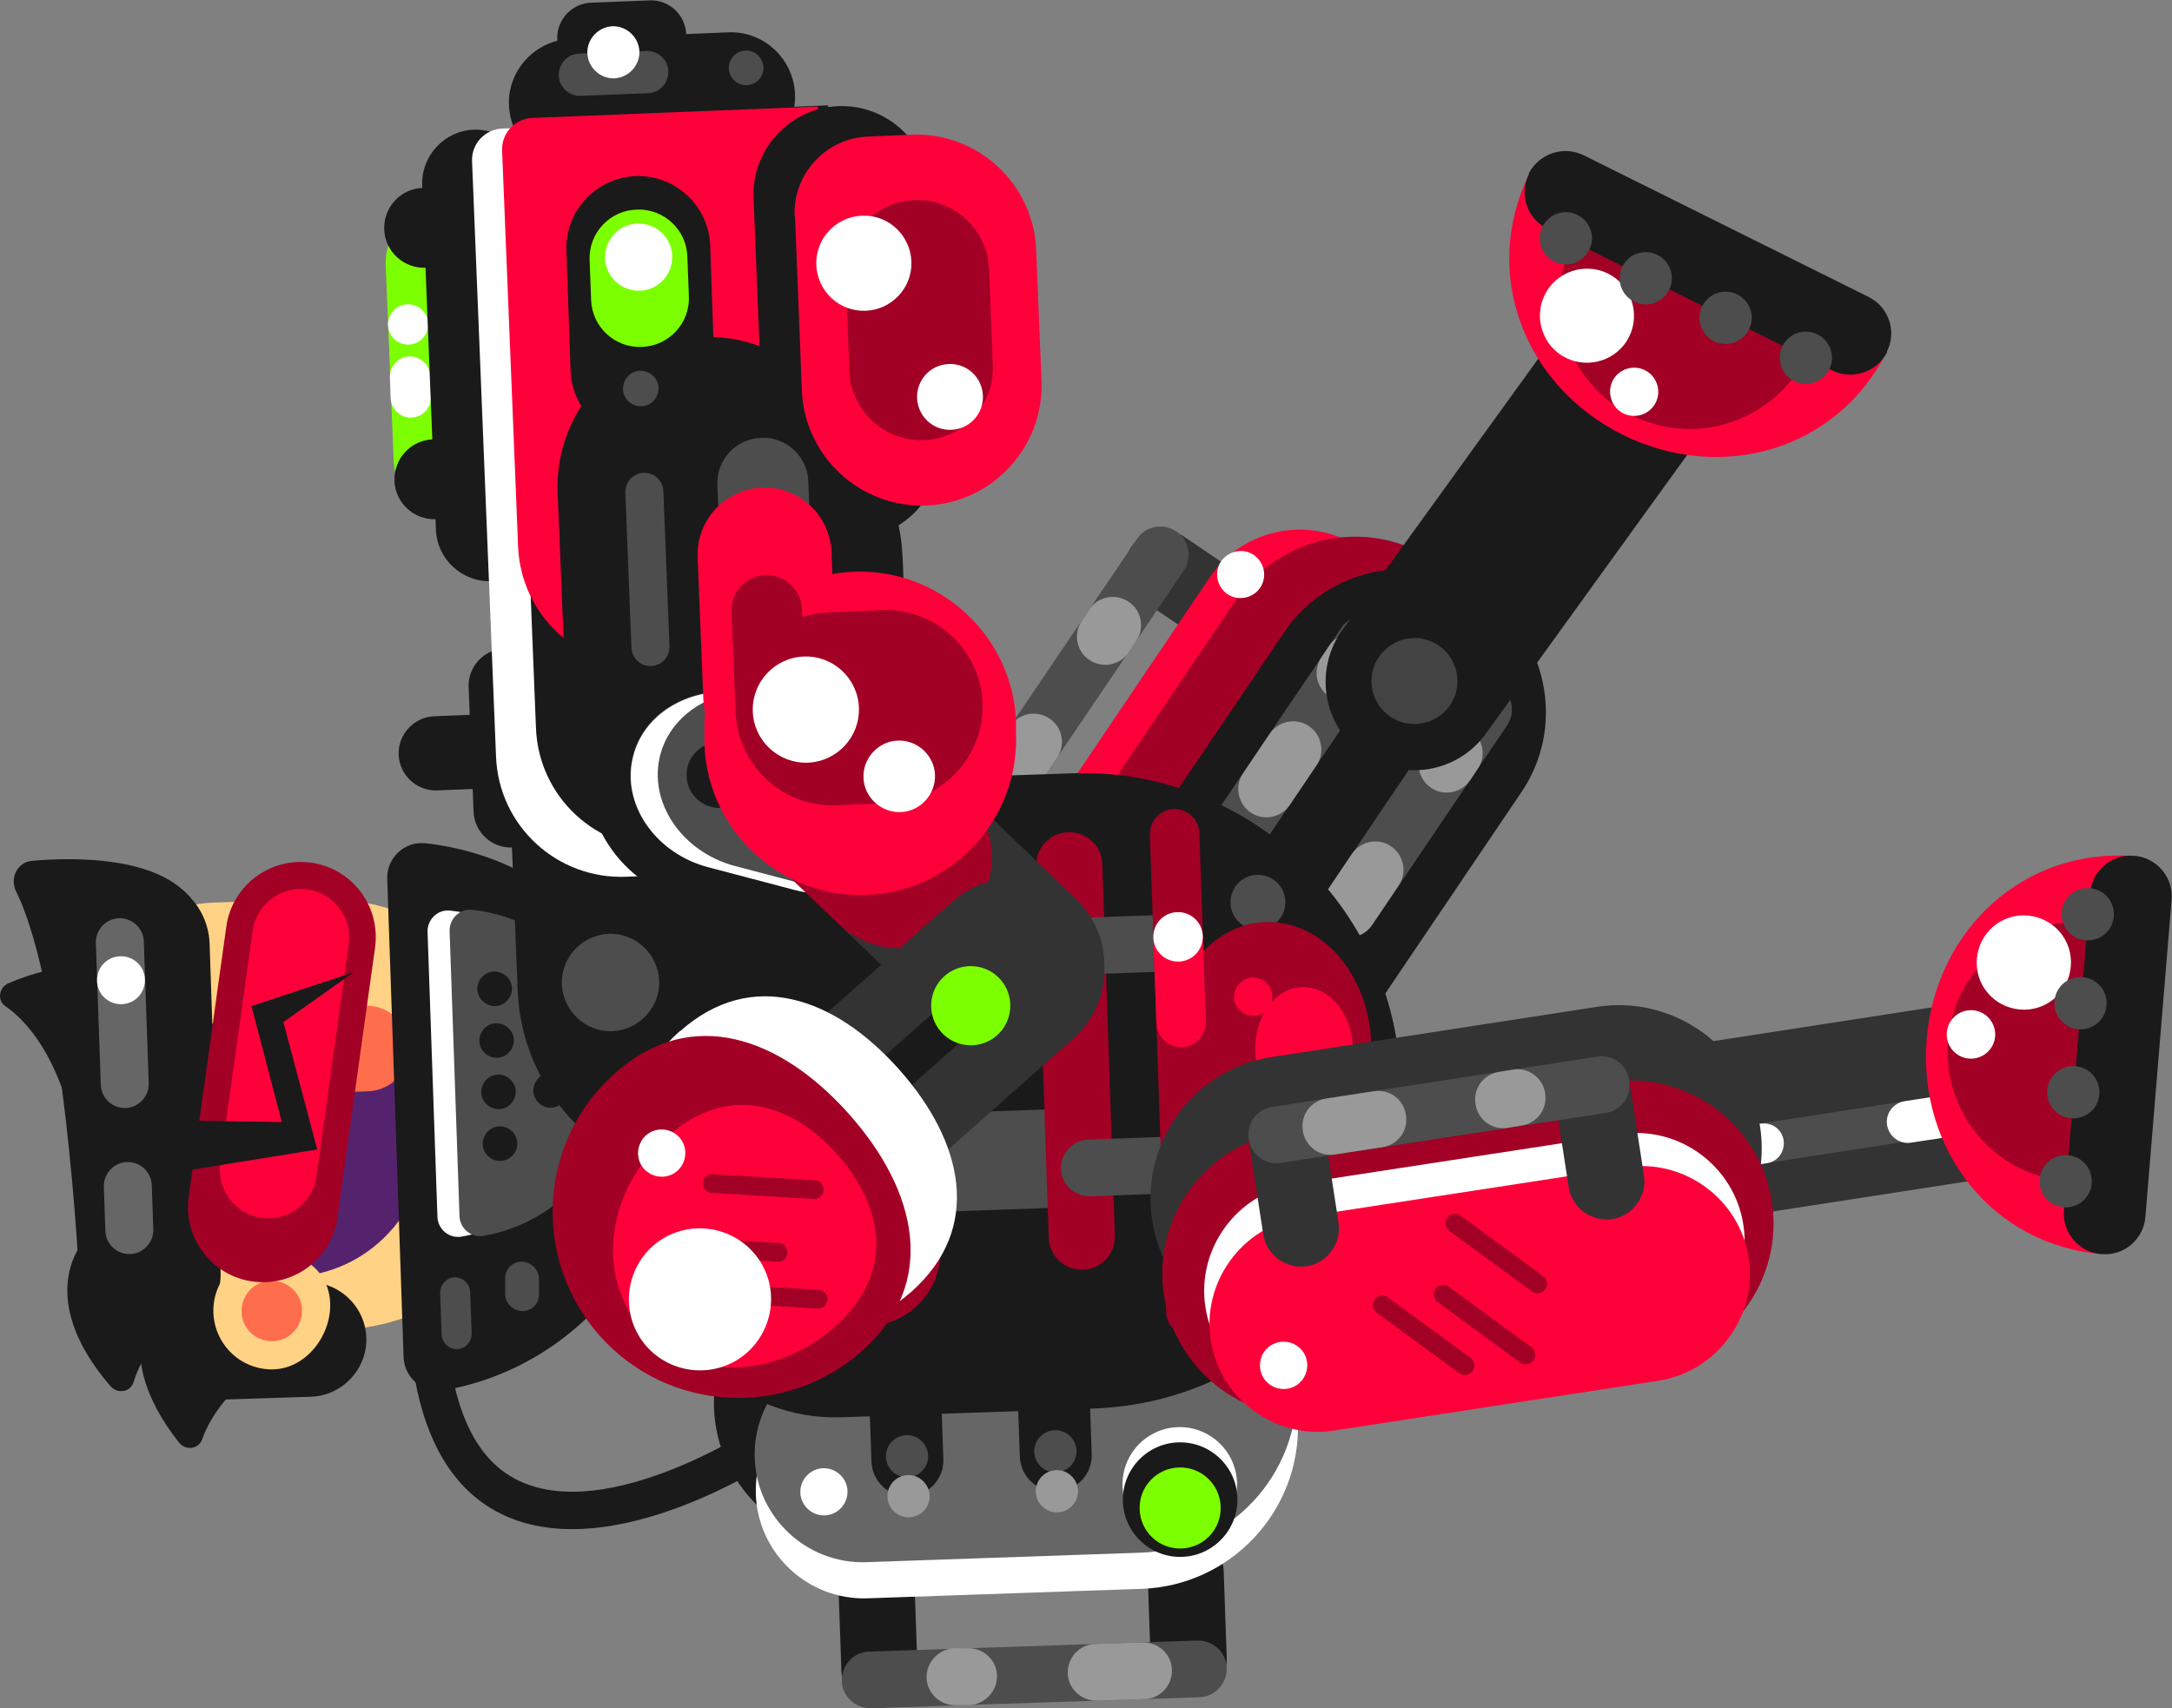 <?xml version="1.0" encoding="UTF-8"?>
<svg id="Layer_2" data-name="Layer 2" xmlns="http://www.w3.org/2000/svg" viewBox="0 0 57.1 44.91">
  <rect x="0" y="0" width="57.1" height="44.91" fill="#808080" stroke="none"/>
  <defs>
    <style>
      .cls-1 {
        fill: #55236e;
      }

      .cls-2 {
        fill: #a20025;
      }

      .cls-3 {
        fill: #fff;
      }

      .cls-4 {
        fill: #7cff00;
      }

      .cls-5 {
        fill: #ffd285;
      }

      .cls-6 {
        fill: #fd003a;
      }

      .cls-7 {
        fill: #4d4d4d;
      }

      .cls-8 {
        fill: #333;
      }

      .cls-9 {
        fill: #ff6e4c;
      }

      .cls-10 {
        fill: #999;
      }

      .cls-11 {
        fill: #434343;
      }

      .cls-12 {
        fill: #1a1a1a;
      }

      .cls-13 {
        fill: #74001b;
      }

      .cls-14 {
        fill: #666;
      }
    </style>
  </defs>
  <g id="dead">
    <g id="dead4">
      <g>
        <g>
          <path class="cls-12" d="m17.15,13.01l-.05.86v.11s-.3,5.14-.3,5.14c-.07,1.32.94,2.46,2.26,2.53h0c1.32.07,2.46-.94,2.53-2.26l.29-5.14v-.11s.06-.86.06-.86c.07-1.32-.94-2.46-2.26-2.53h0c-1.32-.07-2.46.94-2.53,2.26Z"/>
          <path class="cls-13" d="m17.27,11.01l-.1,1.73c-.07,1.32.94,2.46,2.26,2.53h0c1.32.07,2.46-.94,2.53-2.26l.1-1.73c.07-1.32-.94-2.46-2.26-2.53h0c-1.32-.07-2.46.94-2.53,2.26Z"/>
        </g>
        <g>
          <path id="ArmOne" class="cls-12" d="m19.59,18.17h0c1.28.3,2.09,1.6,1.78,2.88l-2.58,10.93c-.3,1.28-1.6,2.09-2.88,1.78h0c-1.28-.3-2.09-1.6-1.78-2.88l2.58-10.93c.3-1.28,1.6-2.09,2.88-1.78Z"/>
          <path class="cls-7" d="m18.82,21.28h0c.28.07.45.35.39.63l-.71,3.02c-.07.28-.35.45-.63.39h0c-.28-.07-.45-.35-.39-.63l.71-3.02c.07-.28.35-.45.63-.39Z"/>
          <path class="cls-3" d="m12.8,26.86c-.58,2.46.94,4.93,3.4,5.51,2.46.58,4.93-.94,5.51-3.4.58-2.46-1.16-4.02-3.62-4.6-2.46-.58-4.71.03-5.29,2.49Z"/>
          <path class="cls-2" d="m12.04,28.75c-.62,2.63,1.01,5.26,3.63,5.88,2.63.62,5.26-1.01,5.88-3.63s-1.24-4.29-3.86-4.91-5.03.03-5.65,2.66Z"/>
          <path class="cls-6" d="m13.22,29.55c-.38,1.63.62,3.26,2.25,3.64s3.26-.62,3.64-2.25c.38-1.63-.62-3.26-2.25-3.64-1.63-.38-3.26.62-3.64,2.25Z"/>
          <path class="cls-12" d="m13.73,29.67c-.38,1.63.62,3.26,2.25,3.64,1.63.38,3.26-.62,3.64-2.25.38-1.63-.62-3.26-2.25-3.64-1.63-.38-3.26.62-3.64,2.25Z"/>
          <path class="cls-7" d="m14.81,29.92c-.24,1.03.4,2.07,1.43,2.31s2.07-.4,2.31-1.43c.24-1.03-.4-2.07-1.43-2.31-1.03-.24-2.07.4-2.31,1.43Z"/>
          <path class="cls-12" d="m15.87,30.17c-.11.45.17.9.62,1,.45.11.9-.17,1-.62.11-.45-.17-.9-.62-1-.45-.11-.9.17-1,.62Z"/>
        </g>
      </g>
      <g>
        <g>
          <path class="cls-8" d="m28.47,22.12l-1.89-1.28c-.46-.31-1.08-.19-1.39.27h0c-.31.46-.19,1.08.27,1.39l1.89,1.28c.46.31,1.08.19,1.39-.27h0c.31-.46.19-1.08-.27-1.39Z"/>
          <path class="cls-8" d="m33.02,15.39l-1.89-1.28c-.46-.31-1.08-.19-1.39.27h0c-.31.46-.19,1.08.27,1.39l1.89,1.28c.46.31,1.08.19,1.39-.27h0c.31-.46.19-1.08-.27-1.39Z"/>
          <path class="cls-7" d="m30.92,13.97h0c-.34-.23-.81-.14-1.03.2l-4.84,7.15c-.23.34-.14.81.2,1.03h0c.34.23.81.14,1.03-.2l4.84-7.15c.23-.34.14-.81-.2-1.03Z"/>
          <path class="cls-10" d="m27.59,18.89h0c-.34-.23-.81-.14-1.03.2l-.7,1.04c-.23.34-.14.81.2,1.03h0c.34.23.81.14,1.03-.2l.7-1.04c.23-.34.14-.81-.2-1.03Z"/>
          <path class="cls-10" d="m29.67,15.82h0c-.34-.23-.81-.14-1.03.2l-.2.3c-.23.34-.14.81.2,1.03h0c.34.23.81.14,1.03-.2l.2-.3c.23-.34.14-.81-.2-1.03Z"/>
        </g>
        <path class="cls-6" d="m35.75,14.41h0c1.29.87,1.64,2.65.76,3.94l-4.83,7.15c-.87,1.29-2.65,1.64-3.94.76h0c-1.29-.87-1.64-2.65-.76-3.94l4.83-7.15c.87-1.29,2.65-1.64,3.94-.76Z"/>
        <path class="cls-2" d="m37.72,14.75h0c1.71,1.16,2.17,3.51,1.01,5.22l-4.84,7.16c-1.16,1.71-3.51,2.17-5.22,1.01h0c-1.71-1.16-2.17-3.51-1.01-5.22l4.84-7.16c1.16-1.71,3.51-2.17,5.22-1.01Z"/>
        <path class="cls-12" d="m38.99,15.6h0c1.71,1.16,2.17,3.51,1.01,5.22l-4.84,7.16c-1.16,1.71-3.51,2.17-5.22,1.01h0c-1.71-1.16-2.17-3.51-1.01-5.22l4.84-7.16c1.16-1.71,3.51-2.17,5.22-1.01Z"/>
        <path class="cls-7" d="m39.42,18.04h0c.34.23.43.7.2,1.03l-3.55,5.25c-.23.34-.7.43-1.03.2h0c-.34-.23-.43-.7-.2-1.03l3.55-5.25c.23-.34.7-.43,1.03-.2Z"/>
        <path class="cls-10" d="m36.57,22.25h0c.34.23.43.7.2,1.03l-.7,1.04c-.23.34-.7.43-1.03.2h0c-.34-.23-.43-.7-.2-1.03l.7-1.04c.23-.34.7-.43,1.03-.2Z"/>
        <path class="cls-10" d="m38.65,19.18h0c.34.23.43.7.2,1.03l-.2.3c-.23.34-.7.43-1.03.2h0c-.34-.23-.43-.7-.2-1.03l.2-.3c.23-.34.7-.43,1.03-.2Z"/>
        <path class="cls-7" d="m36.29,16.31h0c.34.23.43.7.2,1.03l-3.39,5.01c-.23.34-.7.43-1.03.2h0c-.34-.23-.43-.7-.2-1.03l3.39-5.01c.23-.34.7-.43,1.03-.2Z"/>
        <path class="cls-10" d="m34.41,19.09h0c.34.23.43.7.2,1.03l-.7,1.04c-.23.34-.7.43-1.03.2h0c-.34-.23-.43-.7-.2-1.03l.7-1.04c.23-.34.7-.43,1.03-.2Z"/>
        <path class="cls-10" d="m35.97,16.78h0c.34.23.43.7.2,1.03l-.2.3c-.23.34-.7.43-1.03.2h0c-.34-.23-.43-.7-.2-1.03l.2-.3c.23-.34.7-.43,1.03-.2Z"/>
        <path class="cls-3" d="m27.45,23.85c-.19.28-.58.36-.86.17-.28-.19-.36-.58-.17-.86.19-.28.58-.36.86-.17.28.19.36.58.17.86Z"/>
        <path class="cls-7" d="m29.86,24.79c-.75,1.1-.46,2.6.65,3.35s2.6.46,3.35-.65.46-2.6-.65-3.35c-1.1-.75-2.6-.46-3.35.65Z"/>
        <path class="cls-12" d="m30.79,25.41c-.4.59-.25,1.4.35,1.8.59.4,1.4.25,1.8-.35.4-.59.25-1.4-.35-1.8-.59-.4-1.4-.25-1.8.35Z"/>
        <path class="cls-3" d="m33.13,15.45c-.19.28-.58.36-.86.17-.28-.19-.36-.58-.17-.86.19-.28.58-.36.86-.17.28.19.36.58.17.86Z"/>
      </g>
      <g>
        <g id="ShinTwo">
          <path class="cls-12" d="m44.6,7.65h0c1.04.75,1.27,2.21.52,3.25l-6.06,8.39c-.75,1.04-2.21,1.27-3.25.52h0c-1.04-.75-1.27-2.21-.52-3.25l6.06-8.39c.75-1.04,2.21-1.27,3.25-.52Z"/>
        </g>
        <path class="cls-11" d="m36.27,17.24c-.37.51-.25,1.21.25,1.58s1.21.25,1.58-.25c.37-.51.25-1.21-.25-1.58-.51-.37-1.21-.25-1.58.25Z"/>
      </g>
      <g>
        <g id="ShinTwo-2" data-name="ShinTwo">
          <path class="cls-8" d="m55.67,28.09h0c.2,1.27-.68,2.46-1.95,2.66l-10.22,1.58c-1.27.2-2.46-.68-2.66-1.95h0c-.2-1.27.68-2.46,1.95-2.66l10.22-1.58c1.27-.2,2.46.68,2.66,1.95Z"/>
        </g>
        <path class="cls-7" d="m53.8,28.91h0c.04.29-.15.56-.44.6l-10.3,1.59c-.29.04-.56-.15-.6-.44h0c-.04-.29.15-.56.44-.6l10.3-1.59c.29-.04.56.15.6.44Z"/>
        <path class="cls-3" d="m46.89,29.98h0c.04.29-.15.56-.44.6l-1.76.27c-.29.04-.56-.15-.6-.44h0c-.04-.29.15-.56.44-.6l1.76-.27c.29-.04.56.15.6.44Z"/>
        <path class="cls-3" d="m51.63,29.27h0c.05.3-.16.58-.46.63l-.93.14c-.3.05-.58-.16-.63-.46h0c-.05-.3.16-.58.46-.63l.93-.14c.3-.05.58.16.63.46Z"/>
      </g>
      <g>
        <path class="cls-6" d="m40.21,4.56c-1.29,2.6-.15,5.58,2.45,6.87s5.66.4,6.95-2.2l-9.4-4.67Z"/>
        <path class="cls-2" d="m42.02,5.46c-.26.26-.49.55-.66.89-.84,1.69-.15,3.74,1.54,4.57,1.69.84,3.74.15,4.58-1.54.17-.34.26-.7.31-1.06l-5.76-2.86Z"/>
        <path class="cls-12" d="m41.63,4.08l7.5,3.73c.52.26.74.9.48,1.42v.03c-.27.52-.91.74-1.44.48l-7.5-3.73c-.52-.26-.74-.9-.48-1.42v-.03c.27-.52.91-.74,1.44-.48Z"/>
        <path class="cls-3" d="m40.61,7.75c.3-.61,1.05-.86,1.66-.56.61.3.86,1.05.56,1.66-.3.61-1.05.86-1.66.56-.61-.3-.86-1.05-.56-1.66Z"/>
        <path class="cls-3" d="m43.53,10.58c-.16.32-.54.44-.85.29s-.44-.54-.29-.85c.16-.32.54-.44.85-.29.32.16.44.54.29.85Z"/>
        <path class="cls-7" d="m47.78,8.79h0c.34.17.48.58.31.92h0c-.17.34-.58.48-.92.31h0c-.34-.17-.48-.58-.31-.92h0c.17-.34.58-.48.92-.31Z"/>
        <path class="cls-7" d="m41.47,5.65h0c.34.17.48.58.31.92h0c-.17.34-.58.48-.92.31h0c-.34-.17-.48-.58-.31-.92h0c.17-.34.58-.48.92-.31Z"/>
        <path class="cls-7" d="m43.57,6.7h0c.34.17.48.58.31.92h0c-.17.34-.58.48-.92.31h0c-.34-.17-.48-.58-.31-.92h0c.17-.34.58-.48.92-.31Z"/>
        <path class="cls-7" d="m45.67,7.74h0c.34.17.48.58.31.92h0c-.17.34-.58.48-.92.31h0c-.34-.17-.48-.58-.31-.92h0c.17-.34.58-.48.92-.31Z"/>
      </g>
      <g>
        <path class="cls-6" d="m56.12,22.51c-2.89-.24-5.24,1.93-5.47,4.82s1.72,5.41,4.61,5.64l.86-10.46Z"/>
        <path class="cls-2" d="m55.96,24.53c-.33-.15-.69-.25-1.07-.28-1.88-.15-3.53,1.24-3.68,3.12-.15,1.88,1.24,3.53,3.12,3.68.38.03.75-.02,1.1-.1l.53-6.41Z"/>
        <path class="cls-12" d="m57.09,23.65l-.69,8.35c-.05.58-.56,1.02-1.14.97h-.03c-.58-.05-1.02-.57-.97-1.15l.69-8.35c.05-.58.56-1.02,1.14-.97h.03c.58.05,1.02.57.97,1.15Z"/>
        <path class="cls-3" d="m53.31,24.07c.68.06,1.19.65,1.13,1.34-.06.68-.65,1.19-1.34,1.13-.68-.06-1.19-.65-1.13-1.34.06-.68.65-1.19,1.34-1.13Z"/>
        <path class="cls-3" d="m51.76,27.83c-.35-.03-.61-.34-.58-.69.03-.35.34-.61.69-.58s.61.34.58.69c-.03.35-.34.61-.69.58Z"/>
        <path class="cls-7" d="m54.99,31.11h0c-.03.38-.36.66-.74.63h0c-.38-.03-.66-.36-.63-.74h0c.03-.38.36-.66.74-.63h0c.38.03.66.36.63.74Z"/>
        <path class="cls-7" d="m55.57,24.09h0c-.03.38-.36.66-.74.63h0c-.38-.03-.66-.36-.63-.74h0c.03-.38.36-.66.74-.63h0c.38.03.66.36.63.74Z"/>
        <path class="cls-7" d="m55.38,26.43h0c-.03.38-.36.66-.74.63h0c-.38-.03-.66-.36-.63-.74h0c.03-.38.36-.66.74-.63h0c.38.03.66.36.63.74Z"/>
        <path class="cls-7" d="m55.19,28.77h0c-.03.38-.36.66-.74.63h0c-.38-.03-.66-.36-.63-.74h0c.03-.38.36-.66.74-.63h0c.38.03.66.36.63.74Z"/>
      </g>
      <g>
        <path class="cls-12" d="m20.7,37.87c0,.17-.07.33-.22.43-.2.13-4.84,3.2-7.72,1.26-2.18-1.48-2.61-5.38-1.29-11.6.06-.27.32-.44.59-.38.27.06.44.32.38.59-1.21,5.7-.91,9.36.87,10.57,2.32,1.57,6.56-1.23,6.6-1.26.23-.15.54-.09.69.14.05.08.08.17.08.26Z"/>
        <g>
          <g>
            <path class="cls-12" d="m30.17,41.37l.08,2.28c.02.55.48.98,1.03.97h0c.55-.02.98-.48.97-1.03l-.08-2.28c-.02-.55-.48-.98-1.03-.97h0c-.55.02-.98.48-.97,1.03Z"/>
            <path class="cls-12" d="m22.04,41.65l.08,2.28c.02.55.48.98,1.03.97h0c.55-.02.98-.48.97-1.03l-.08-2.28c-.02-.55-.48-.98-1.03-.97h0c-.55.02-.98.48-.97,1.03Z"/>
            <path class="cls-7" d="m22.13,44.19h0c.01.41.36.73.77.72l8.63-.29c.41-.01.73-.36.72-.77h0c-.01-.41-.36-.73-.77-.72l-8.63.29c-.41.01-.73.36-.72.77Z"/>
            <path class="cls-10" d="m28.07,43.99h0c.01.41.36.73.77.72l1.25-.04c.41-.01.73-.36.72-.77h0c-.01-.41-.36-.73-.77-.72l-1.25.04c-.41.01-.73.36-.72.77Z"/>
            <path class="cls-10" d="m24.36,44.11h0c.01.41.36.73.77.72h.36c.41-.03.73-.37.72-.78h0c-.01-.41-.36-.73-.77-.72h-.36c-.41.03-.73.37-.72.78Z"/>
          </g>
          <path class="cls-12" d="m34.85,34.41h0c-.03-.93-.82-1.67-1.75-1.64l-10.7.36c-2.07.07-3.7,1.82-3.63,3.88h0c.07,2.07,1.82,3.7,3.88,3.63l6.58-.22c3.2-.11,5.73-2.81,5.62-6.01Z"/>
          <path class="cls-3" d="m34.12,37.39h0c-.03-.79-.69-1.41-1.48-1.38l-10.03.34c-1.56.05-2.79,1.37-2.74,2.93h0c.05,1.56,1.37,2.79,2.93,2.74l7.22-.25c2.33-.08,4.18-2.05,4.1-4.39Z"/>
          <path class="cls-14" d="m34.09,36.44h0c-.03-.79-.69-1.41-1.48-1.38l-10.03.34c-1.56.05-2.79,1.37-2.74,2.93h0c.05,1.56,1.37,2.79,2.93,2.74l7.22-.25c2.33-.08,4.18-2.05,4.1-4.39Z"/>
          <path class="cls-3" d="m21.64,38.6c-.34.01-.61.3-.6.64.01.34.3.61.64.6.34-.01.61-.3.6-.64-.01-.34-.3-.61-.64-.6Z"/>
          <path class="cls-3" d="m30.96,37.52c-.83.03-1.48.73-1.45,1.56.03.83.73,1.48,1.56,1.45.83-.03,1.48-.73,1.45-1.56-.03-.83-.73-1.48-1.56-1.45Z"/>
          <path class="cls-12" d="m30.97,37.92c-.83.03-1.48.73-1.45,1.56.03.83.73,1.48,1.56,1.45s1.48-.73,1.45-1.56c-.03-.83-.73-1.48-1.56-1.45Z"/>
          <path class="cls-4" d="m30.99,38.58c-.59.02-1.05.51-1.03,1.1.02.59.51,1.05,1.1,1.03.59-.02,1.05-.51,1.03-1.1-.02-.59-.51-1.05-1.1-1.03Z"/>
          <path class="cls-12" d="m24.61,32.86l.19,5.5c.02.52-.39.96-.91.98h0c-.52.02-.96-.39-.98-.91l-.19-5.5c-.02-.52.39-.96.91-.98h0c.52-.02.96.39.98.91Z"/>
          <path class="cls-12" d="m28.51,32.73l.19,5.5c.02.52-.39.96-.91.98h0c-.52.02-.96-.39-.98-.91l-.19-5.5c-.02-.52.39-.96.91-.98h0c.52-.02.96.39.98.91Z"/>
          <path class="cls-7" d="m27.73,37.6c-.31.01-.55.27-.54.57.01.31.27.55.57.54.31-.01.55-.27.54-.57-.01-.31-.27-.55-.57-.54Z"/>
          <path class="cls-7" d="m23.83,37.73c-.31.01-.55.27-.54.57.01.31.27.55.57.54.31-.01.55-.27.54-.57-.01-.31-.27-.55-.57-.54Z"/>
          <path class="cls-10" d="m23.87,38.78c-.31.01-.55.27-.54.57.01.31.27.55.57.54.31-.01.55-.27.54-.57s-.27-.55-.57-.54Z"/>
          <path class="cls-10" d="m27.77,38.65c-.31.01-.55.27-.54.57.01.31.27.55.57.54.31-.01.55-.27.54-.57-.01-.31-.27-.55-.57-.54Z"/>
        </g>
        <g>
          <path class="cls-12" d="m36.82,28.39h0c.16,4.59-3.47,8.48-8.07,8.64l-6.64.23c-2.6.09-4.8-1.97-4.89-4.57l-.25-7.24c-.09-2.6,1.97-4.8,4.57-4.89l6.64-.23c4.59-.16,8.48,3.47,8.64,8.07Z"/>
          <path class="cls-7" d="m28.78,30.42h0c.02.71-.54,1.31-1.25,1.34l-4.03.14c-.71.02-1.31-.54-1.34-1.25h0c-.02-.71.54-1.31,1.25-1.34l4.03-.14c.71-.02,1.31.54,1.34,1.25Z"/>
          <path class="cls-7" d="m28.56,24.07h0c.02.71-.54,1.31-1.25,1.34l-4.03.14c-.71.02-1.31-.54-1.34-1.25h0c-.02-.71.54-1.31,1.25-1.34l4.03-.14c.71-.02,1.31.54,1.34,1.25Z"/>
          <path class="cls-2" d="m24.62,29.86l.1,2.99c.04,1.07-.81,1.97-1.87,2.01h0c-2.21.08-4.09-1.67-4.16-3.89l-.03-.91c-.04-1.07.81-1.97,1.87-2.01l2.09-.07c1.07-.04,1.97.81,2.01,1.87Z"/>
          <path class="cls-2" d="m24.34,21.87l.1,2.99c.04,1.07-.81,1.97-1.87,2.01l-2.09.07c-1.07.04-1.97-.81-2.01-1.87l-.05-1.57c-.06-1.85,1.4-3.41,3.25-3.48l.66-.02c1.07-.04,1.97.81,2.01,1.87Z"/>
          <path class="cls-6" d="m23.45,23.24l-2.68,2.87c-.21.22-.56.23-.78.03h0c-.22-.21-.23-.56-.03-.78l2.68-2.87c.21-.22.56-.23.78-.03h0c.22.21.23.56.03.78Z"/>
          <path class="cls-6" d="m21.47,22l-1.19,1.27c-.21.22-.56.23-.78.03h0c-.22-.21-.23-.56-.03-.78l1.19-1.27c.21-.22.56-.23.78-.03h0c.22.21.23.56.03.78Z"/>
          <path class="cls-6" d="m23.72,31.04l-2.06,2.21c-.21.22-.56.23-.78.03h0c-.22-.21-.23-.56-.03-.78l2.06-2.21c.21-.22.56-.23.78-.03h0c.22.21.23.56.03.78Z"/>
          <path class="cls-6" d="m21.73,29.8l-1.19,1.27c-.21.22-.56.23-.78.03h0c-.22-.21-.23-.56-.03-.78l1.19-1.27c.21-.22.56-.23.78-.03h0c.22.21.23.56.03.78Z"/>
          <path class="cls-2" d="m28.98,22.72l.33,9.76c.02.48-.36.89-.84.9h0c-.48.02-.89-.36-.9-.84l-.33-9.76c-.02-.48.36-.89.84-.9h0c.48-.02.89.36.9.84Z"/>
          <path class="cls-7" d="m31.33,30.61h0c.01.41-.31.76-.72.77l-1.95.07c-.41.01-.76-.31-.77-.72h0c-.01-.41.31-.76.72-.77l1.95-.07c.41-.01.76.31.77.72Z"/>
          <path class="cls-7" d="m31.13,24.78h0c.01.41-.31.76-.72.77l-1.95.07c-.41.01-.76-.31-.77-.72h0c-.01-.41.31-.76.72-.77l1.95-.07c.41-.01.76.31.77.72Z"/>
          <path class="cls-7" d="m33.71,30.53c.62-.02,1.14.46,1.16,1.08.02.62-.46,1.14-1.08,1.16-.62.02-1.14-.46-1.16-1.08-.02-.62.46-1.14,1.08-1.16Z"/>
          <path class="cls-7" d="m33.05,23c.4-.01.73.3.74.7.01.4-.3.73-.7.74-.4.01-.73-.3-.74-.7-.01-.4.3-.73.7-.74Z"/>
          <path class="cls-3" d="m21.19,32.26c.36-.01.67.27.68.63.01.36-.27.67-.63.68-.36.01-.67-.27-.68-.63s.27-.67.63-.68Z"/>
          <path class="cls-3" d="m20.12,30.02c.36-.01.66.27.67.62.01.36-.27.66-.62.67-.36.01-.66-.27-.67-.62-.01-.36.27-.66.62-.67Z"/>
          <path class="cls-2" d="m33.27,24.24c-1.47.05-2.62,1.56-2.55,3.36.06,1.81,1.3,3.23,2.78,3.18,1.47-.05,2.62-1.55,2.55-3.36s-1.3-3.23-2.78-3.18Z"/>
          <path class="cls-3" d="m20.25,25.11c.36-.01.67.27.68.63.01.36-.27.67-.63.68-.36.01-.67-.27-.68-.63-.01-.36.27-.67.63-.68Z"/>
          <path class="cls-3" d="m19.85,22.25c.36-.01.66.27.67.62.01.36-.27.66-.62.67-.36.01-.66-.27-.67-.62-.01-.36.27-.66.62-.67Z"/>
          <path class="cls-2" d="m31.53,21.9l.43,12.56c.01.36-.27.66-.63.67h0c-.36.01-.66-.27-.67-.63l-.43-12.56c-.01-.36.27-.66.63-.67h0c.36-.01.66.27.67.63Z"/>
          <path class="cls-6" d="m31.62,24.61l.08,2.25c.01.36-.27.66-.63.67h0c-.36.01-.66-.27-.67-.63l-.08-2.25c-.01-.36.27-.66.63-.67h0c.36-.01.66.27.67.63Z"/>
          <path class="cls-6" d="m31.83,30.92l.02.53c.01.36-.27.66-.63.67h0c-.36.01-.66-.27-.67-.63l-.02-.53c-.01-.36.27-.66.63-.67h0c.36-.01.66.27.67.63Z"/>
          <path class="cls-3" d="m30.95,23.98c.36-.01.66.27.67.63.01.36-.27.66-.63.67-.36.01-.66-.27-.67-.63-.01-.36.27-.66.63-.67Z"/>
          <path class="cls-3" d="m31.15,30.11c.36-.01.66.27.67.63.01.36-.27.66-.63.67-.36.01-.66-.27-.67-.63-.01-.36.27-.66.63-.67Z"/>
          <path class="cls-6" d="m34.23,25.95c-.71.02-1.26.78-1.23,1.68.03.91.63,1.62,1.34,1.6.71-.02,1.26-.78,1.23-1.68-.03-.91-.63-1.62-1.34-1.6Z"/>
          <path class="cls-6" d="m32.93,25.7c.28,0,.51.21.52.49,0,.28-.21.51-.49.52-.28,0-.51-.21-.52-.49,0-.28.21-.51.49-.52Z"/>
        </g>
      </g>
      <g>
        <path class="cls-12" d="m2.18,32.66s-1.3,1.44.73,3.79c.18.2.52.15.6-.11.2-.66.81-1.73,2.62-2.77l-3.95-.92Z"/>
        <path class="cls-12" d="m4.15,34.11s-1.36,1.39.56,3.82c.17.21.51.17.6-.08.23-.65.88-1.69,2.74-2.65l-3.9-1.09Z"/>
        <path class="cls-12" d="m4.05,26.32s-.97-1.68-3.83-.47c-.25.11-.3.45-.08.6.56.39,1.39,1.3,1.83,3.35l2.09-3.47Z"/>
        <path class="cls-12" d="m2.08,33.57s-.37-7.55-1.66-10.14c-.17-.35.04-.77.43-.8,1.19-.1,3.23-.1,4.14.95l-2.91,9.99Z"/>
        <path class="cls-5" d="m14.32,29.22h0c.1,3.06-2.31,5.64-5.37,5.74l-2.97.1c-1.87.06-3.44-1.41-3.51-3.28l-.15-4.54c-.06-1.87,1.41-3.44,3.28-3.51l2.75-.09c3.17-.11,5.86,2.4,5.97,5.57Z"/>
        <path class="cls-12" d="m9.63,35.16h0c.03.83-.63,1.53-1.45,1.56l-2.48.08c-.83.03-1.53-.63-1.56-1.45h0c-.03-.83.63-1.53,1.45-1.56l2.48-.08c.83-.03,1.53.63,1.56,1.45Z"/>
        <path class="cls-1" d="m7.44,26.32c-2,.07-3.57,1.75-3.5,3.75s1.75,3.57,3.75,3.5c2-.07,3.57-1.75,3.5-3.75-.07-2-1.75-3.57-3.75-3.5Z"/>
        <path class="cls-12" d="m5.51,24.8l.29,8.64c.03,1.03-.78,1.89-1.8,1.93h0c-1.03.03-1.89-.78-1.93-1.8l-.29-8.64c-.03-1.03.78-1.89,1.8-1.93h0c1.03-.03,1.89.78,1.93,1.8Z"/>
        <g>
          <path class="cls-5" d="m7.09,32.92c.85-.03,1.56.49,1.59,1.34.03.85-.63,1.71-1.48,1.74-.85.03-1.56-.64-1.59-1.49-.03-.85.64-1.56,1.49-1.59Z"/>
          <path class="cls-9" d="m7.12,33.67c.44-.01.81.33.82.77.01.44-.33.81-.77.82-.44.01-.81-.33-.82-.77-.01-.44.33-.81.77-.82Z"/>
        </g>
        <path class="cls-9" d="m10.76,27.53h0c.02.62-.47,1.14-1.09,1.16l-1.11.04c-.62.02-1.14-.47-1.16-1.09h0c-.02-.62.47-1.14,1.09-1.16l1.11-.04c.62-.02,1.14.47,1.16,1.09Z"/>
        <path class="cls-14" d="m3.78,24.75l.13,3.73c.01.34-.26.64-.61.65h0c-.34.01-.64-.26-.65-.61l-.13-3.73c-.01-.34.26-.64.61-.65h0c.34-.01.64.26.65.61Z"/>
        <path class="cls-3" d="m3.16,25.14c-.35.01-.62.3-.61.65s.3.62.65.61c.35-.01.62-.3.61-.65-.01-.35-.3-.62-.65-.61Z"/>
        <path class="cls-14" d="m3.99,31.16l.04,1.16c.01.34-.26.64-.61.65h0c-.34.01-.64-.26-.65-.61l-.04-1.16c-.01-.34.26-.64.61-.65h0c.34-.01.64.26.65.61Z"/>
        <g>
          <path class="cls-2" d="m9.86,24.91l-.99,7.1c-.15,1.08-1.15,1.83-2.23,1.68h0c-1.08-.15-1.83-1.15-1.68-2.23l.99-7.1c.15-1.08,1.15-1.83,2.23-1.68h0c1.08.15,1.83,1.15,1.68,2.23Z"/>
          <path class="cls-6" d="m8.32,30.93c-.1.7-.74,1.18-1.44,1.09-.7-.1-1.18-.74-1.09-1.44l.85-6.11c.1-.7.74-1.18,1.44-1.09.7.1,1.18.74,1.09,1.44l-.85,6.11Z"/>
        </g>
        <path class="cls-12" d="m17.66,29.15c-.12-3.66-2.94-6.6-6.48-6.98-.55-.06-1.02.39-1,.94l.43,12.57c.02.55.52.97,1.07.87,3.51-.62,6.11-3.74,5.99-7.41Z"/>
        <path class="cls-3" d="m15.7,28.1c-.07-2.18-1.75-3.93-3.86-4.16-.33-.04-.61.23-.6.56l.26,7.49c.01.33.31.58.64.52,2.09-.37,3.64-2.23,3.57-4.42Z"/>
        <path class="cls-7" d="m16.28,28.08c-.07-2.18-1.75-3.93-3.86-4.16-.33-.04-.61.23-.6.56l.26,7.49c.01.33.31.58.64.52,2.09-.37,3.64-2.23,3.57-4.42Z"/>
        <path class="cls-12" d="m13.13,29.61c.25,0,.46.19.47.44s-.19.46-.44.47-.46-.19-.47-.44c0-.25.19-.46.44-.47Z"/>
        <path class="cls-12" d="m13.09,28.25c.25,0,.46.19.47.44,0,.25-.19.46-.44.47-.25,0-.46-.19-.47-.44,0-.25.19-.46.44-.47Z"/>
        <path class="cls-12" d="m13.04,26.9c.25,0,.46.19.47.44,0,.25-.19.46-.44.47-.25,0-.46-.19-.47-.44,0-.25.19-.46.44-.47Z"/>
        <path class="cls-12" d="m12.99,25.54c.25,0,.46.19.47.44,0,.25-.19.46-.44.47-.25,0-.46-.19-.47-.44s.19-.46.44-.47Z"/>
        <path class="cls-12" d="m14.46,28.21c.25,0,.46.19.47.44s-.19.46-.44.47-.46-.19-.47-.44c0-.25.19-.46.44-.47Z"/>
        <path class="cls-12" d="m14.41,26.85c.25,0,.46.19.47.44,0,.25-.19.46-.44.47-.25,0-.46-.19-.47-.44,0-.25.19-.46.44-.47Z"/>
        <path class="cls-7" d="m12.36,33.96l.04,1.1c0,.22-.17.4-.38.41h0c-.22,0-.4-.17-.41-.38l-.04-1.1c0-.22.17-.4.38-.41h0c.22,0,.4.17.41.38Z"/>
        <path class="cls-7" d="m14.17,33.61v.39c.02.25-.17.46-.42.47h0c-.25,0-.46-.19-.47-.44v-.39c-.02-.25.17-.46.42-.47h0c.25,0,.46.19.47.44Z"/>
        <polygon class="cls-12" points="4.74 30.8 8.34 30.22 7.45 26.87 9.3 25.56 6.61 26.45 7.41 29.5 4.25 29.45 4.74 30.8"/>
      </g>
      <g>
        <path class="cls-12" d="m10.48,19.84h0c.02.54.48.96,1.01.94l3.28-.13c.54-.02.96-.48.94-1.01h0c-.02-.54-.48-.96-1.01-.94l-3.28.13c-.54.02-.96.48-.94,1.01Z"/>
        <path class="cls-12" d="m13.26,17.05h0c-.54.02-.96.48-.94,1.01l.13,3.28c.02.54.48.96,1.01.94h0c.54-.02.96-.48.94-1.01l-.13-3.28c-.02-.54-.48-.96-1.01-.94Z"/>
        <path class="cls-4" d="m10.14,6.98l.21,5.14c.04.89.8,1.59,1.69,1.56h0c.89-.04,1.59-.8,1.56-1.69l-.21-5.14c-.04-.89-.8-1.59-1.69-1.56h0c-.89.04-1.59.8-1.56,1.69Z"/>
        <path class="cls-3" d="m10.25,9.92l.02.55c.01.29.26.52.55.51h0c.29-.01.52-.26.51-.55l-.02-.55c-.01-.29-.26-.52-.55-.51h0c-.29.01-.52.26-.51.55Z"/>
        <path class="cls-3" d="m10.2,8.55h0c.01.29.26.52.55.51h0c.29-.01.52-.26.51-.55h0c-.01-.29-.26-.52-.55-.51h0c-.29.01-.52.26-.51.55Z"/>
        <path class="cls-12" d="m11.1,4.87l.36,9.06c.03.77.69,1.38,1.46,1.35h0c.77-.03,1.38-.69,1.35-1.46l-.36-9.06c-.03-.77-.69-1.38-1.46-1.35h0c-.77.03-1.38.69-1.35,1.46Z"/>
        <path class="cls-12" d="m12.47,12.56h0c.02.58-.43,1.07-1.01,1.09h0c-.58.02-1.07-.43-1.09-1.01h0c-.02-.58.43-1.07,1.01-1.09h0c.58-.02,1.07.43,1.09,1.01Z"/>
        <path class="cls-12" d="m12.2,5.95h0c.02.58-.43,1.07-1.01,1.09h0c-.58.02-1.07-.43-1.09-1.01h0c-.02-.58.43-1.07,1.01-1.09h0c.58-.02,1.07.43,1.09,1.01Z"/>
        <path class="cls-12" d="m23.73,14.67l.55,13.82c.05,1.33-.99,2.47-2.33,2.52l-2.85.11c-2.9.12-5.37-2.16-5.49-5.07l-.44-10.96c-.12-2.9,2.16-5.37,5.07-5.49h0c2.9-.12,5.37,2.16,5.49,5.07Z"/>
        <path class="cls-12" d="m13.38,2.77h0c.04.93.83,1.66,1.75,1.62l4.15-.17c.93-.04,1.66-.83,1.62-1.75h0c-.04-.93-.83-1.66-1.75-1.62l-4.15.17c-.93.04-1.66.83-1.62,1.75Z"/>
        <path class="cls-3" d="m20.71,3.08l.79,19.77-5.04.2c-1.82.07-3.35-1.34-3.42-3.16l-.63-15.65c-.02-.46.34-.84.79-.86l7.5-.3Z"/>
        <path class="cls-12" d="m21.77,2.78l.78,19.32-5.04.2c-1.82.07-3.35-1.34-3.42-3.16l-.56-13.99c-.05-1.13.83-2.08,1.96-2.13l6.28-.25Z"/>
        <path class="cls-6" d="m21.5,2.81l.58,14.51-5.04.2c-1.82.07-3.35-1.34-3.42-3.16l-.42-10.4c-.02-.46.34-.84.79-.86l7.5-.3Z"/>
        <path class="cls-12" d="m19.81,5.2l.27,6.73c.05,1.28,1.14,2.28,2.41,2.23h0c1.28-.05,2.28-1.14,2.23-2.41l-.27-6.73c-.05-1.28-1.14-2.28-2.41-2.23h0c-1.28.05-2.28,1.14-2.23,2.41Z"/>
        <path class="cls-12" d="m15.48,18.11h0c-.48,1.84.63,3.74,2.47,4.23l2.98.78c1.84.48,3.74-.63,4.23-2.47h0c.48-1.84-.63-3.74-2.47-4.23l-2.98-.78c-1.84-.48-3.74.63-4.23,2.47Z"/>
        <path class="cls-12" d="m22.55,12.65l.24,5.86c.09,2.17-1.62,4.02-3.79,4.1h0c-2.17.09-4.02-1.62-4.1-3.79l-.24-5.86c-.09-2.17,1.62-4.02,3.79-4.1h0c2.17-.09,4.02,1.62,4.1,3.79Z"/>
        <path class="cls-7" d="m21.25,12.66l.09,2.28c.03.66-.49,1.22-1.15,1.24h0c-.66.03-1.22-.49-1.24-1.15l-.09-2.28c-.03-.66.49-1.22,1.15-1.24h0c.66-.03,1.22.49,1.24,1.15Z"/>
        <path class="cls-12" d="m15.54,19.44h0c-.48,1.84.63,3.74,2.47,4.23l2.98.78c1.84.48,3.74-.63,4.23-2.47h0c.48-1.84-.63-3.74-2.47-4.23l-2.98-.78c-1.84-.48-3.74.63-4.23,2.47Z"/>
        <path class="cls-7" d="m16.64,19.86h0c-.33,1.24.56,2.56,1.97,2.93l2.28.6c1.41.37,2.83-.34,3.16-1.59h0c.33-1.24-.56-2.56-1.97-2.93l-2.28-.6c-1.41-.37-2.83.34-3.16,1.59Z"/>
        <path class="cls-3" d="m21.61,23.37l-2.28-.6c-1.41-.37-2.3-1.69-1.97-2.93.23-.88,1.02-1.49,1.96-1.64-1.24-.11-2.39.57-2.67,1.67-.33,1.24.56,2.56,1.97,2.93l2.28.6c.41.11.82.11,1.2.05-.16-.01-.32-.04-.48-.08Z"/>
        <path class="cls-12" d="m18.88,19.51c-.48.02-.85.42-.83.9.02.48.42.85.9.83.48-.02.85-.42.83-.9-.02-.48-.42-.85-.9-.83Z"/>
        <path class="cls-12" d="m22,20.52c-.41.02-.73.36-.71.77s.36.73.77.71c.41-.02.73-.36.71-.77-.02-.41-.36-.73-.77-.71Z"/>
        <path class="cls-3" d="m19.22,15.06h0c.02.51.45.9.96.88h0c.51-.02.9-.45.88-.96h0c-.02-.51-.45-.9-.96-.88h0c-.51.02-.9.45-.88.96Z"/>
        <g>
          <path class="cls-6" d="m20.9,5.68l.18,4.59c.07,1.73,1.54,3.09,3.28,3.02h0c1.73-.07,3.09-1.54,3.02-3.28l-.14-3.45c-.07-1.73-1.54-3.09-3.28-3.02l-1.14.05c-1.11.04-1.98.99-1.93,2.09Z"/>
          <path class="cls-2" d="m22.23,7.22l.1,2.54c.04,1.04.93,1.85,1.96,1.81h0c1.04-.04,1.85-.93,1.81-1.96l-.1-2.54c-.04-1.04-.93-1.85-1.96-1.81h0c-1.04.04-1.85.93-1.81,1.96Z"/>
          <path class="cls-3" d="m22.66,5.67c-.69.03-1.23.61-1.2,1.3.03.69.61,1.23,1.3,1.2.69-.03,1.23-.61,1.2-1.3-.03-.69-.61-1.23-1.3-1.2Z"/>
          <path class="cls-3" d="m24.94,9.57c-.48.02-.85.42-.83.9.02.48.42.85.9.83.48-.02.85-.42.83-.9-.02-.48-.42-.85-.9-.83Z"/>
        </g>
        <path class="cls-7" d="m16.44,12.95l.16,4.08c.01.27.24.49.52.48h0c.27-.01.49-.24.48-.52l-.16-4.08c-.01-.27-.24-.49-.52-.48h0c-.27.01-.49.24-.48.52Z"/>
        <path class="cls-7" d="m17.45,28.59h0c.03.84.75,1.5,1.59,1.47l2.25-.09c.84-.03,1.5-.75,1.47-1.59h0c-.03-.84-.75-1.5-1.59-1.47l-2.25.09c-.84.03-1.5.75-1.47,1.59Z"/>
        <path class="cls-7" d="m14.77,25.88h0c.03.7.63,1.26,1.33,1.23h0c.7-.03,1.26-.63,1.23-1.33h0c-.03-.7-.63-1.26-1.33-1.23h0c-.7.03-1.26.63-1.23,1.33Z"/>
        <path class="cls-12" d="m14.65,1.03h0c.02.51.45.91.96.89l1.54-.06c.51-.02.91-.45.89-.96h0c-.02-.51-.45-.91-.96-.89l-1.54.06c-.51.02-.91.45-.89.96Z"/>
        <path class="cls-7" d="m17.57,1.87h0c.01.31-.23.57-.53.58l-1.77.07c-.31.01-.57-.23-.58-.53h0c-.01-.31.23-.57.53-.58l1.77-.07c.31-.01.57.23.58.53Z"/>
        <path class="cls-7" d="m19.16,1.8h0c.01.25.22.45.47.44h0c.25-.01.45-.22.44-.47h0c-.01-.25-.22-.45-.47-.44h0c-.25.01-.45.22-.44.47Z"/>
        <path class="cls-3" d="m15.44,1.4h0c.02.38.34.67.71.66h0c.38-.02.67-.34.66-.71h0c-.02-.38-.34-.67-.71-.66h0c-.38.02-.67.34-.66.71Z"/>
        <g>
          <path class="cls-12" d="m16.96,11.57h0c-1.04.04-1.92-.78-1.96-1.82l-.11-3.16c-.04-1.04.78-1.92,1.82-1.96h0c1.04-.04,1.92.78,1.96,1.82l.11,3.16c.04,1.04-.78,1.92-1.82,1.96Z"/>
          <path class="cls-4" d="m16.87,9.12h0c-.71.03-1.31-.53-1.33-1.24l-.04-1.04c-.03-.71.53-1.31,1.24-1.33h0c.71-.03,1.31.53,1.33,1.24l.04,1.04c.03.71-.53,1.31-1.24,1.33Z"/>
          <path class="cls-3" d="m17.61,6.43c-.18-.45-.7-.67-1.15-.49-.45.18-.67.7-.49,1.15.18.45.7.67,1.15.49s.67-.7.49-1.15Z"/>
          <path class="cls-7" d="m17.28,10.04c-.1-.24-.37-.35-.61-.26-.24.1-.35.37-.26.61.1.24.37.35.61.26.24-.1.35-.37.26-.61Z"/>
        </g>
      </g>
      <g>
        <path class="cls-8" d="m22.21,24.45l.62.59.08.08,2.07,1.99c.95.91,2.48.88,3.39-.07h0c.91-.95.88-2.48-.07-3.39l-2.07-1.99-.08-.08-.62-.59c-.95-.91-2.48-.88-3.39.07h0c-.91.95-.88,2.48.07,3.39Z"/>
        <path class="cls-2" d="m20.77,23.07l1.25,1.2c.95.91,2.48.88,3.39-.07h0c.91-.95.88-2.48-.07-3.39l-1.25-1.2c-.95-.91-2.48-.88-3.39.07h0c-.91.95-.88,2.48.07,3.39Z"/>
      </g>
      <g>
        <path class="cls-6" d="m21.86,14.51l.15,3.73c.04.97-.72,1.79-1.69,1.83h0c-.97.04-1.79-.72-1.83-1.69l-.15-3.73c-.04-.97.72-1.79,1.69-1.83h0c.97-.04,1.79.72,1.83,1.69Z"/>
        <path class="cls-6" d="m18.52,19.28v.33c.1,2.25,2.02,4.01,4.27,3.92h0c2.25-.09,4.01-2,3.92-4.25v-.33c-.1-2.25-2.02-4.01-4.27-3.92h0c-2.25.09-4.01,2-3.92,4.25Z"/>
        <path class="cls-2" d="m25.83,18.47h0c.06,1.39-1.04,2.58-2.43,2.64l-1.42.06c-1.39.06-2.58-1.04-2.64-2.43h0c-.06-1.39,1.04-2.58,2.43-2.64l1.42-.06c1.39-.06,2.58,1.04,2.64,2.43Z"/>
        <path class="cls-2" d="m21.08,16.01l.1,2.41c.02.51-.38.94-.89.96h0c-.51.02-.94-.38-.96-.89l-.1-2.41c-.02-.51.38-.94.89-.96h0c.51-.02.94.38.96.89Z"/>
        <path class="cls-3" d="m22.58,18.6h0c.03.77-.57,1.42-1.34,1.45h0c-.77.03-1.42-.57-1.45-1.34h0c-.03-.77.57-1.42,1.34-1.45h0c.77-.03,1.42.57,1.45,1.34Z"/>
        <path class="cls-3" d="m24.58,20.37h0c.02.52-.39.96-.9.98h0c-.52.02-.96-.39-.98-.9h0c-.02-.52.39-.96.9-.98h0c.52-.02.96.39.98.9Z"/>
      </g>
      <g>
        <path id="ArmOne-2" data-name="ArmOne" class="cls-8" d="m28.43,23.9h0c.88.99.79,2.51-.2,3.39l-8.39,7.45c-.99.88-2.51.79-3.39-.2h0c-.88-.99-.79-2.51.2-3.39l8.39-7.45c.99-.88,2.51-.79,3.39.2Z"/>
        <path class="cls-12" d="m25.53,26.44h0c.19.21.17.55-.04.74l-2.32,2.06c-.21.19-.55.17-.74-.04h0c-.19-.21-.17-.55.04-.74l2.32-2.06c.21-.19.55-.17.74.04Z"/>
        <path class="cls-3" d="m17.88,27.1c-1.89,1.68-2.06,4.57-.39,6.47,1.68,1.89,4.57,2.06,6.47.39,1.89-1.68,1.36-3.95-.32-5.84-1.68-1.89-3.87-2.69-5.76-1.01Z"/>
        <path class="cls-2" d="m16.17,28.21c-2.02,1.79-2.2,4.88-.41,6.9,1.79,2.02,4.88,2.2,6.9.41,2.02-1.79,1.45-4.22-.34-6.23s-4.13-2.87-6.15-1.08Z"/>
        <path class="cls-6" d="m17.52,29.89c-1.58,1.4-1.87,3.66-.65,5.04s3.5,1.36,5.08-.05c1.58-1.4,1.29-3.14.07-4.52-1.22-1.38-2.91-1.88-4.49-.47Z"/>
        <path class="cls-4" d="m24.83,25.66c-.43.38-.47,1.04-.09,1.47.38.43,1.04.47,1.47.09.43-.38.47-1.04.09-1.47-.38-.43-1.04-.47-1.47-.09Z"/>
        <g>
          <path class="cls-2" d="m21.65,31.29h0c0,.14-.13.24-.26.23l-2.68-.16c-.14,0-.24-.13-.23-.26h0c0-.14.13-.24.26-.23l2.68.16c.14,0,.24.13.23.26Z"/>
          <path class="cls-2" d="m20.7,32.94h0c0,.14-.13.24-.26.23l-2.68-.16c-.14,0-.24-.13-.23-.26h0c0-.14.13-.24.26-.23l2.68.16c.14,0,.24.13.23.26Z"/>
          <path class="cls-2" d="m21.75,34.17h0c0,.14-.13.24-.26.23l-2.68-.16c-.14,0-.24-.13-.23-.26h0c0-.14.13-.24.26-.23l2.68.16c.14,0,.24.13.23.26Z"/>
        </g>
        <path class="cls-3" d="m17.16,32.76c.77-.68,1.95-.61,2.64.16s.61,1.95-.16,2.64c-.77.68-1.95.61-2.64-.16-.68-.77-.61-1.95.16-2.64Z"/>
        <path class="cls-3" d="m17.81,30.78c-.26.23-.65.2-.88-.05-.23-.26-.2-.65.05-.88.26-.23.65-.2.88.05.23.26.2.65-.05.88Z"/>
      </g>
      <g>
        <path class="cls-8" d="m46.27,29.61h0c-.31-2.04-2.24-3.46-4.29-3.14l-8.55,1.32c-2.04.31-3.46,2.24-3.14,4.29h0c.31,2.04,2.24,3.46,4.29,3.14l8.55-1.32c2.04-.31,3.46-2.24,3.14-4.29Z"/>
        <path class="cls-2" d="m46.58,31.59h0c-.31-2.04-2.24-3.46-4.29-3.14l-8.55,1.32c-2.04.31-3.46,2.24-3.14,4.29h0c.31,2.04,2.24,3.46,4.29,3.14l8.55-1.32c2.04-.31,3.46-2.24,3.14-4.29Z"/>
        <path class="cls-3" d="m45.83,32.19h0c-.24-1.54-1.7-2.61-3.24-2.37l-8.53,1.31c-1.54.24-2.61,1.7-2.37,3.24h0c.24,1.54,1.7,2.61,3.24,2.37l8.53-1.31c1.54-.24,2.61-1.7,2.37-3.24Z"/>
        <path class="cls-6" d="m45.97,33.06h0c-.24-1.54-1.7-2.61-3.24-2.37l-8.53,1.31c-1.54.24-2.61,1.7-2.37,3.24h0c.24,1.54,1.7,2.61,3.24,2.37l8.53-1.31c1.54-.24,2.61-1.7,2.37-3.24Z"/>
        <path class="cls-8" d="m35.19,32.15l-.35-2.26c-.08-.54-.6-.92-1.14-.84h0c-.54.08-.92.6-.84,1.14l.35,2.26c.08.54.6.92,1.14.84h0c.54-.08.92-.6.84-1.14Z"/>
        <path class="cls-8" d="m43.22,30.91l-.35-2.26c-.08-.54-.6-.92-1.14-.84h0c-.54.08-.92.6-.84,1.14l.35,2.26c.08.54.6.92,1.14.84h0c.54-.08.92-.6.84-1.14Z"/>
        <path class="cls-7" d="m42.83,28.4h0c-.06-.41-.44-.69-.85-.62l-8.53,1.32c-.41.06-.69.44-.62.85h0c.06.41.44.69.85.62l8.53-1.31c.41-.06.69-.45.62-.85Z"/>
        <path class="cls-10" d="m36.96,29.31h0c-.06-.41-.44-.69-.85-.62l-1.24.19c-.41.06-.69.44-.62.85h0c.06.41.44.69.85.62l1.24-.19c.41-.06.69-.44.62-.85Z"/>
        <path class="cls-10" d="m40.62,28.74h0c-.06-.41-.45-.69-.85-.62l-.36.06c-.41.06-.69.44-.62.85h0c.06.41.44.69.85.62l.36-.06c.41-.06.69-.44.62-.85Z"/>
        <g>
          <path class="cls-2" d="m38.05,32.01h0c-.08.11-.06.27.05.35l2.17,1.59c.11.08.27.06.35-.05h0c.08-.11.06-.27-.05-.35l-2.17-1.59c-.11-.08-.27-.06-.35.05Z"/>
          <path class="cls-2" d="m37.74,33.88h0c-.08.11-.06.27.05.35l2.17,1.59c.11.08.27.06.35-.05h0c.08-.11.06-.27-.05-.35l-2.17-1.59c-.11-.08-.27-.06-.35.05Z"/>
          <path class="cls-2" d="m36.14,34.16h0c-.08.11-.06.27.05.35l2.17,1.59c.11.08.27.06.35-.05h0c.08-.11.06-.27-.05-.35l-2.17-1.59c-.11-.08-.27-.06-.35.05Z"/>
        </g>
        <path class="cls-3" d="m33.65,35.28c-.34.05-.57.37-.52.71.05.34.37.57.71.52.34-.05.57-.37.52-.71-.05-.34-.37-.57-.71-.52Z"/>
      </g>
    </g>
  </g>
</svg>